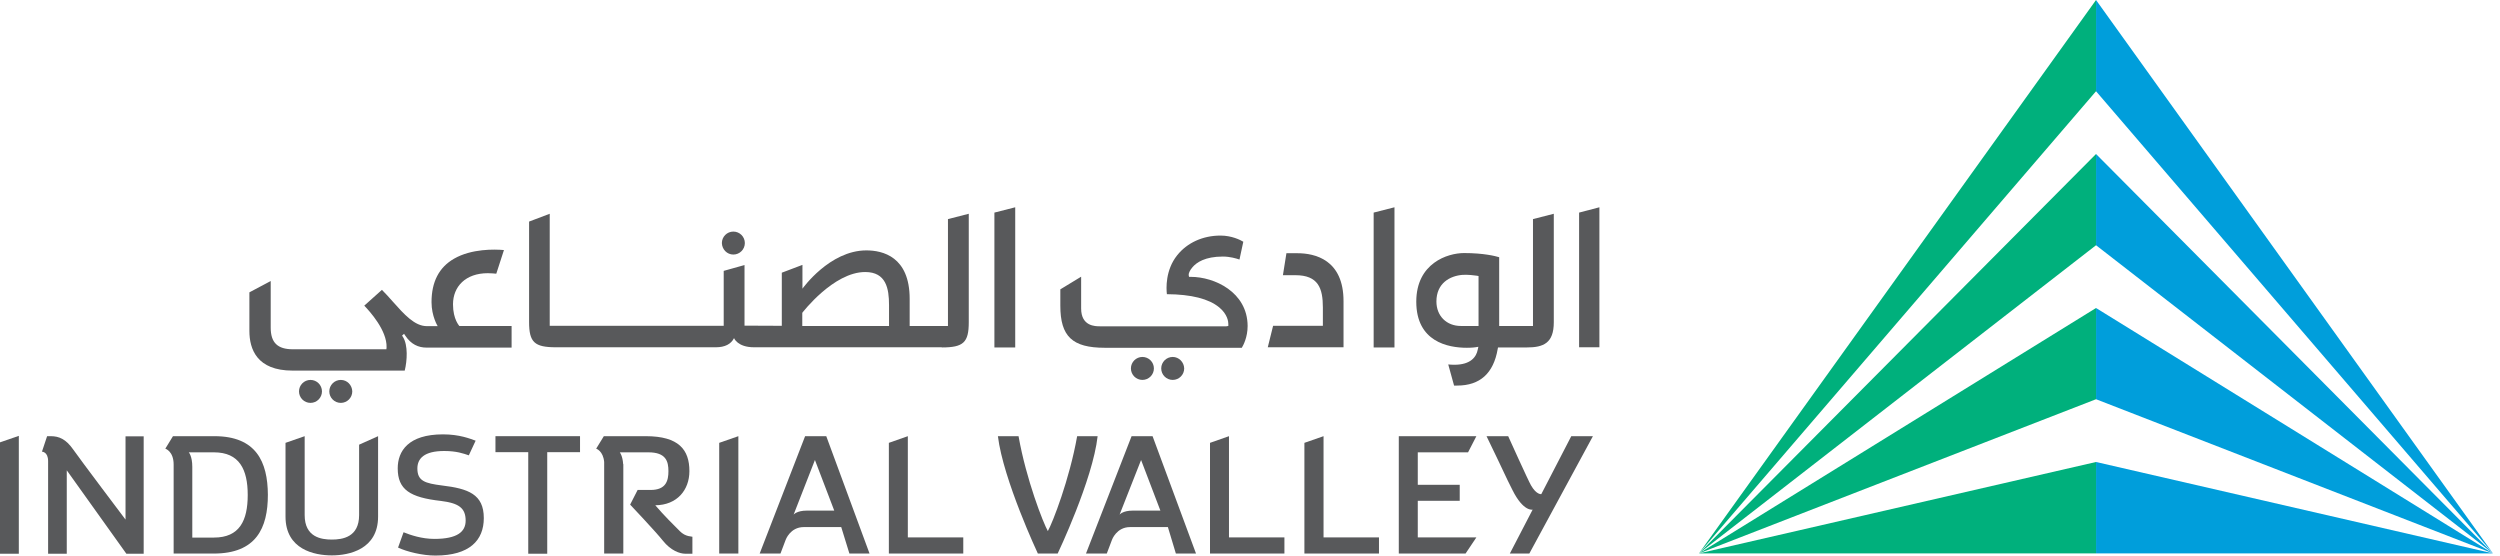 <?xml version="1.0" encoding="UTF-8"?>
<svg width="180px" height="40px" viewBox="0 0 180 40" version="1.1" xmlns="http://www.w3.org/2000/svg" xmlns:xlink="http://www.w3.org/1999/xlink">
    <title>The Industrial Valley</title>
    <g id="Home-page" stroke="none" stroke-width="1" fill="none" fill-rule="evenodd">
        <g id="assets" transform="translate(-1045, -538)" fill-rule="nonzero">
            <g id="Group" transform="translate(1045, 538)">
                <path d="M32.616,21.912 C32.616,20.629 33.527,19.67 35.121,19.67 C35.373,19.67 35.577,19.694 35.733,19.706 L36.284,18.004 C35.625,17.944 33.959,17.896 32.688,18.628 C31.609,19.251 31.07,20.294 31.07,21.756 C31.07,22.775 31.513,23.482 31.513,23.482 L31.178,23.482 L30.734,23.482 C29.859,23.482 29.116,22.655 28.253,21.684 C28.013,21.408 27.761,21.133 27.498,20.869 L26.227,22.008 C26.623,22.415 27.869,23.794 27.833,25.004 L27.821,25.148 L21.085,25.148 C19.982,25.148 19.491,24.669 19.491,23.59 L19.491,20.234 L17.956,21.049 L17.956,23.83 C17.956,25.136 18.496,26.683 21.061,26.683 L29.14,26.683 C29.32,25.963 29.38,24.861 29.02,24.273 L28.948,24.165 L29.092,24.034 L29.188,24.177 C29.595,24.789 30.123,25.028 30.71,25.028 L31.01,25.028 L31.01,25.028 L36.835,25.028 L36.835,23.47 L33.072,23.47 C33.084,23.47 32.616,23.015 32.616,21.912" id="Path" fill="#58595B"></path>
                <polygon id="Path" fill="#58595B" points="113.695 15.307 113.695 25.004 115.157 25.004 115.157 14.924"></polygon>
                <polygon id="Path" fill="#58595B" points="98.903 25.016 100.402 25.016 100.402 14.924 98.903 15.307"></polygon>
                <path d="M110.387,23.47 L107.941,23.47 L107.941,18.52 C107.666,18.436 106.815,18.22 105.412,18.22 C104.225,18.22 101.972,18.951 101.972,21.72 C101.972,24.609 104.261,25.04 105.616,25.04 C105.987,25.04 106.227,25.004 106.227,25.004 L106.443,24.969 L106.395,25.184 C106.299,25.676 105.915,26.263 104.705,26.263 C104.537,26.263 104.393,26.251 104.273,26.239 L104.693,27.761 L104.921,27.761 C106.563,27.761 107.534,26.874 107.833,25.136 L107.857,25.016 L107.989,25.016 C108.349,25.016 109.296,25.016 109.931,25.016 C111.13,25.016 111.873,24.705 111.873,23.206 L111.873,15.391 L110.375,15.775 L110.375,23.47 L110.387,23.47 Z M106.455,23.47 L105.184,23.47 C104.153,23.47 103.422,22.751 103.422,21.708 C103.422,20.39 104.393,19.862 105.304,19.79 C105.688,19.766 106.179,19.826 106.323,19.85 L106.455,19.874 L106.455,23.47 Z" id="Shape" fill="#58595B"></path>
                <polygon id="Path" fill="#58595B" points="71.597 25.016 73.096 25.016 73.096 14.924 71.597 15.307"></polygon>
                <path d="M67.809,25.016 C69.368,25.016 69.751,24.657 69.751,23.206 L69.751,15.391 L68.253,15.775 L68.253,23.47 L65.496,23.47 L65.496,21.516 C65.496,18.472 63.542,18.028 62.379,18.028 C59.73,18.028 57.776,20.785 57.776,20.785 L57.776,19.071 L56.29,19.634 L56.29,23.458 L53.605,23.446 L53.605,19.083 L52.107,19.503 L52.107,23.458 L39.58,23.458 L39.58,15.391 L38.094,15.954 L38.094,23.182 C38.094,24.645 38.478,25.004 40.036,25.004 L51.543,25.004 C52.191,25.004 52.634,24.777 52.85,24.345 C52.85,24.345 53.102,25.004 54.288,25.004 L67.809,25.004 L67.809,25.016 Z M64.022,23.47 L57.764,23.47 L57.764,22.523 C57.764,22.523 60.006,19.586 62.295,19.586 C63.806,19.586 64.01,20.785 64.01,21.96 L64.01,23.47 L64.022,23.47 Z" id="Shape" fill="#58595B"></path>
                <path d="M93.413,18.232 L92.622,18.232 L92.37,19.814 L93.269,19.814 C94.912,19.814 95.247,20.749 95.247,22.14 L95.247,23.458 L91.663,23.458 L91.28,25.004 L96.734,25.004 L96.734,21.708 C96.746,18.687 94.66,18.232 93.413,18.232" id="Path" fill="#58595B"></path>
                <path d="M85.742,19.934 L85.61,19.934 L85.586,19.814 C85.562,19.718 85.658,19.467 85.85,19.251 C86.149,18.891 86.773,18.472 88.043,18.472 C88.547,18.472 89.002,18.604 89.242,18.687 L89.518,17.405 C89.302,17.273 88.678,16.961 87.875,16.961 C86.605,16.961 85.478,17.477 84.759,18.376 C83.896,19.455 83.968,20.785 84.016,21.181 C85.778,21.193 87.036,21.516 87.779,22.128 C88.391,22.631 88.439,23.171 88.439,23.314 L88.439,23.47 L88.295,23.494 L79.197,23.494 C78.861,23.494 77.842,23.494 77.842,22.212 L77.842,19.922 L76.344,20.833 L76.344,22.008 C76.344,24.225 77.207,25.04 79.545,25.04 L89.41,25.04 C89.518,24.861 89.829,24.285 89.829,23.47 C89.817,21.025 87.432,19.934 85.742,19.934" id="Path" fill="#58595B"></path>
                <path d="M84.435,25.7 C83.98,25.7 83.608,26.071 83.608,26.527 C83.608,26.982 83.98,27.354 84.435,27.354 C84.891,27.354 85.262,26.982 85.262,26.527 C85.25,26.071 84.879,25.7 84.435,25.7" id="Path" fill="#58595B"></path>
                <path d="M82.254,25.7 C81.798,25.7 81.426,26.071 81.426,26.527 C81.426,26.982 81.798,27.354 82.254,27.354 C82.709,27.354 83.081,26.982 83.081,26.527 C83.081,26.071 82.709,25.7 82.254,25.7" id="Path" fill="#58595B"></path>
                <path d="M24.537,27.354 C24.082,27.354 23.71,27.726 23.71,28.181 C23.71,28.636 24.082,29.008 24.537,29.008 C24.993,29.008 25.364,28.636 25.364,28.181 C25.352,27.726 24.993,27.354 24.537,27.354" id="Path" fill="#58595B"></path>
                <path d="M22.355,27.354 C21.9,27.354 21.528,27.726 21.528,28.181 C21.528,28.636 21.9,29.008 22.355,29.008 C22.811,29.008 23.182,28.636 23.182,28.181 C23.182,27.726 22.811,27.354 22.355,27.354" id="Path" fill="#58595B"></path>
                <path d="M52.802,18.328 C53.257,18.328 53.629,17.956 53.629,17.501 C53.629,17.045 53.257,16.674 52.802,16.674 C52.346,16.674 51.975,17.045 51.975,17.501 C51.987,17.956 52.346,18.328 52.802,18.328" id="Path" fill="#58595B"></path>
                <polygon id="Path" fill="#58595B" points="39.401 32.556 39.401 39.868 38.034 39.868 38.034 32.556 35.673 32.556 35.673 31.405 41.762 31.405 41.762 32.556"></polygon>
                <polygon id="Path" fill="#58595B" points="6.77236045e-15 39.868 6.77236045e-15 31.849 1.355 31.381 1.355 39.868"></polygon>
                <path d="M34.834,37.303 C34.834,38.909 33.803,40 31.346,40 C30.423,40 29.284,39.724 28.66,39.425 L29.056,38.322 C29.559,38.526 30.375,38.801 31.274,38.801 C32.928,38.801 33.527,38.286 33.527,37.483 C33.527,36.548 32.988,36.224 31.753,36.068 C29.512,35.817 28.636,35.253 28.636,33.719 C28.636,32.484 29.392,31.274 31.897,31.274 C33.084,31.274 33.839,31.585 34.246,31.729 L33.755,32.784 C33.359,32.652 32.88,32.472 31.981,32.472 C30.542,32.472 30.051,33.012 30.051,33.731 C30.051,34.642 30.614,34.798 31.825,34.954 C33.707,35.181 34.834,35.577 34.834,37.303" id="Path" fill="#58595B"></path>
                <path d="M110.111,39.856 L108.708,39.856 L110.351,36.692 C110.351,36.692 109.691,36.871 108.9,35.289 C108.277,34.055 108.529,34.498 107.03,31.405 L108.589,31.405 C108.589,31.405 110.039,34.618 110.231,34.942 C110.626,35.637 110.974,35.577 110.974,35.577 L113.132,31.405 L114.69,31.405 L110.111,39.856 Z" id="Path" fill="#58595B"></path>
                <path d="M9.038,31.405 L9.038,37.411 C9.038,37.411 5.754,33.06 5.262,32.352 C4.747,31.621 4.255,31.405 3.656,31.405 L3.392,31.405 L3.021,32.52 C3.021,32.52 3.464,32.52 3.464,33.203 L3.464,39.868 L4.807,39.868 L4.807,33.863 L9.098,39.868 L10.345,39.868 L10.345,31.417 L9.038,31.417 L9.038,31.405 Z" id="Path" fill="#58595B"></path>
                <path d="M48.942,38.238 C48.535,37.83 47.803,37.111 47.18,36.38 C48.75,36.368 49.637,35.277 49.637,33.923 C49.637,32.388 48.882,31.405 46.497,31.405 L46.473,31.405 L43.476,31.405 L42.925,32.304 C42.925,32.304 43.428,32.46 43.5,33.263 L43.5,39.856 L44.879,39.856 L44.879,33.419 L44.867,33.419 C44.831,32.82 44.627,32.568 44.627,32.568 L46.689,32.568 C47.959,32.568 48.127,33.227 48.127,33.923 C48.127,34.606 47.959,35.277 46.844,35.277 L45.909,35.277 L45.37,36.332 C45.37,36.332 47.24,38.31 47.731,38.933 C48.295,39.64 48.942,39.868 49.338,39.868 L49.853,39.868 L49.853,38.645 C49.865,38.622 49.35,38.669 48.942,38.238" id="Path" fill="#58595B"></path>
                <path d="M81.366,37.95 C80.384,37.95 80.06,38.873 80.06,38.873 L79.688,39.856 L78.19,39.856 L81.474,31.405 L82.985,31.405 L86.113,39.856 L84.663,39.856 L84.088,37.95 L81.366,37.95 Z M83.548,36.764 L82.158,33.12 L80.611,37.051 C80.611,37.051 80.839,36.764 81.558,36.764 L83.548,36.764 L83.548,36.764 Z" id="Shape" fill="#58595B"></path>
                <path d="M57.872,37.95 C56.889,37.95 56.566,38.873 56.566,38.873 L56.194,39.856 L54.696,39.856 L57.968,31.405 L59.491,31.405 L62.607,39.856 L61.157,39.856 L60.569,37.95 L57.872,37.95 Z M60.066,36.764 L58.675,33.12 L57.141,37.051 C57.141,37.051 57.369,36.764 58.088,36.764 L60.066,36.764 L60.066,36.764 Z" id="Shape" fill="#58595B"></path>
                <path d="M15.439,31.405 L12.454,31.405 L11.903,32.304 C11.903,32.304 12.502,32.484 12.502,33.443 L12.502,39.856 L15.391,39.856 C18.436,39.856 19.287,38.034 19.287,35.625 C19.275,33.239 18.436,31.405 15.439,31.405 M13.845,33.611 C13.845,32.844 13.593,32.568 13.593,32.568 L15.403,32.568 C17.237,32.568 17.836,33.803 17.836,35.637 C17.836,37.483 17.249,38.705 15.403,38.705 L13.845,38.705 L13.845,33.611 Z" id="Shape" fill="#58595B"></path>
                <polygon id="Path" fill="#58595B" points="51.783 39.856 51.783 31.885 53.162 31.405 53.162 39.856"></polygon>
                <polygon id="Path" fill="#58595B" points="65.364 38.693 69.356 38.693 69.356 39.856 63.998 39.856 63.998 31.885 65.364 31.405"></polygon>
                <polygon id="Path" fill="#58595B" points="88.487 38.693 92.478 38.693 92.478 39.856 87.12 39.856 87.12 31.885 88.487 31.405"></polygon>
                <polygon id="Path" fill="#58595B" points="95.295 38.693 99.287 38.693 99.287 39.856 93.917 39.856 93.917 31.885 95.295 31.405"></polygon>
                <path d="M25.856,32.017 L25.856,37.087 C25.856,38.681 24.657,38.849 23.89,38.849 C23.135,38.849 21.936,38.681 21.936,37.087 L21.936,31.405 L20.557,31.885 L20.557,37.195 C20.557,39.568 22.643,39.988 23.89,39.988 C25.136,39.988 27.222,39.556 27.222,37.195 L27.222,31.405 L25.856,32.017 Z" id="Path" fill="#58595B"></path>
                <polygon id="Path" fill="#58595B" points="105.1 36.056 102.08 36.056 102.08 38.693 106.299 38.693 105.52 39.856 100.713 39.856 100.713 31.405 106.299 31.405 105.7 32.568 102.08 32.568 102.08 34.906 105.1 34.906"></polygon>
                <path d="M77.555,31.405 C77.003,34.522 75.781,37.651 75.445,38.238 C75.109,37.651 73.887,34.522 73.335,31.405 L71.849,31.405 C72.233,34.546 74.726,39.856 74.726,39.856 L76.152,39.856 C76.152,39.856 78.681,34.546 79.029,31.405 L77.555,31.405 Z" id="Path" fill="#58595B"></path>
                <polygon id="Path" fill="#009EDB" points="150.914 39.844 179.491 39.844 150.914 33.263"></polygon>
                <polygon id="Path" fill="#009EDB" points="150.914 28.744 179.491 39.844 150.914 22.176"></polygon>
                <polygon id="Path" fill="#009EDB" points="150.914 17.657 179.491 39.844 150.914 11.088"></polygon>
                <polygon id="Path" fill="#009EDB" points="150.914 6.569 179.491 39.844 150.914 0"></polygon>
                <polygon id="Path" fill="#00B07C" points="150.914 39.844 122.325 39.844 150.914 33.263"></polygon>
                <polygon id="Path" fill="#00B07C" points="150.914 28.744 122.325 39.844 150.914 22.176"></polygon>
                <polygon id="Path" fill="#00B07C" points="150.914 17.657 122.325 39.844 150.914 11.088"></polygon>
                <polygon id="Path" fill="#00B07C" points="150.914 6.569 122.325 39.844 150.914 0"></polygon>
            </g>
        </g>
    </g>
</svg>